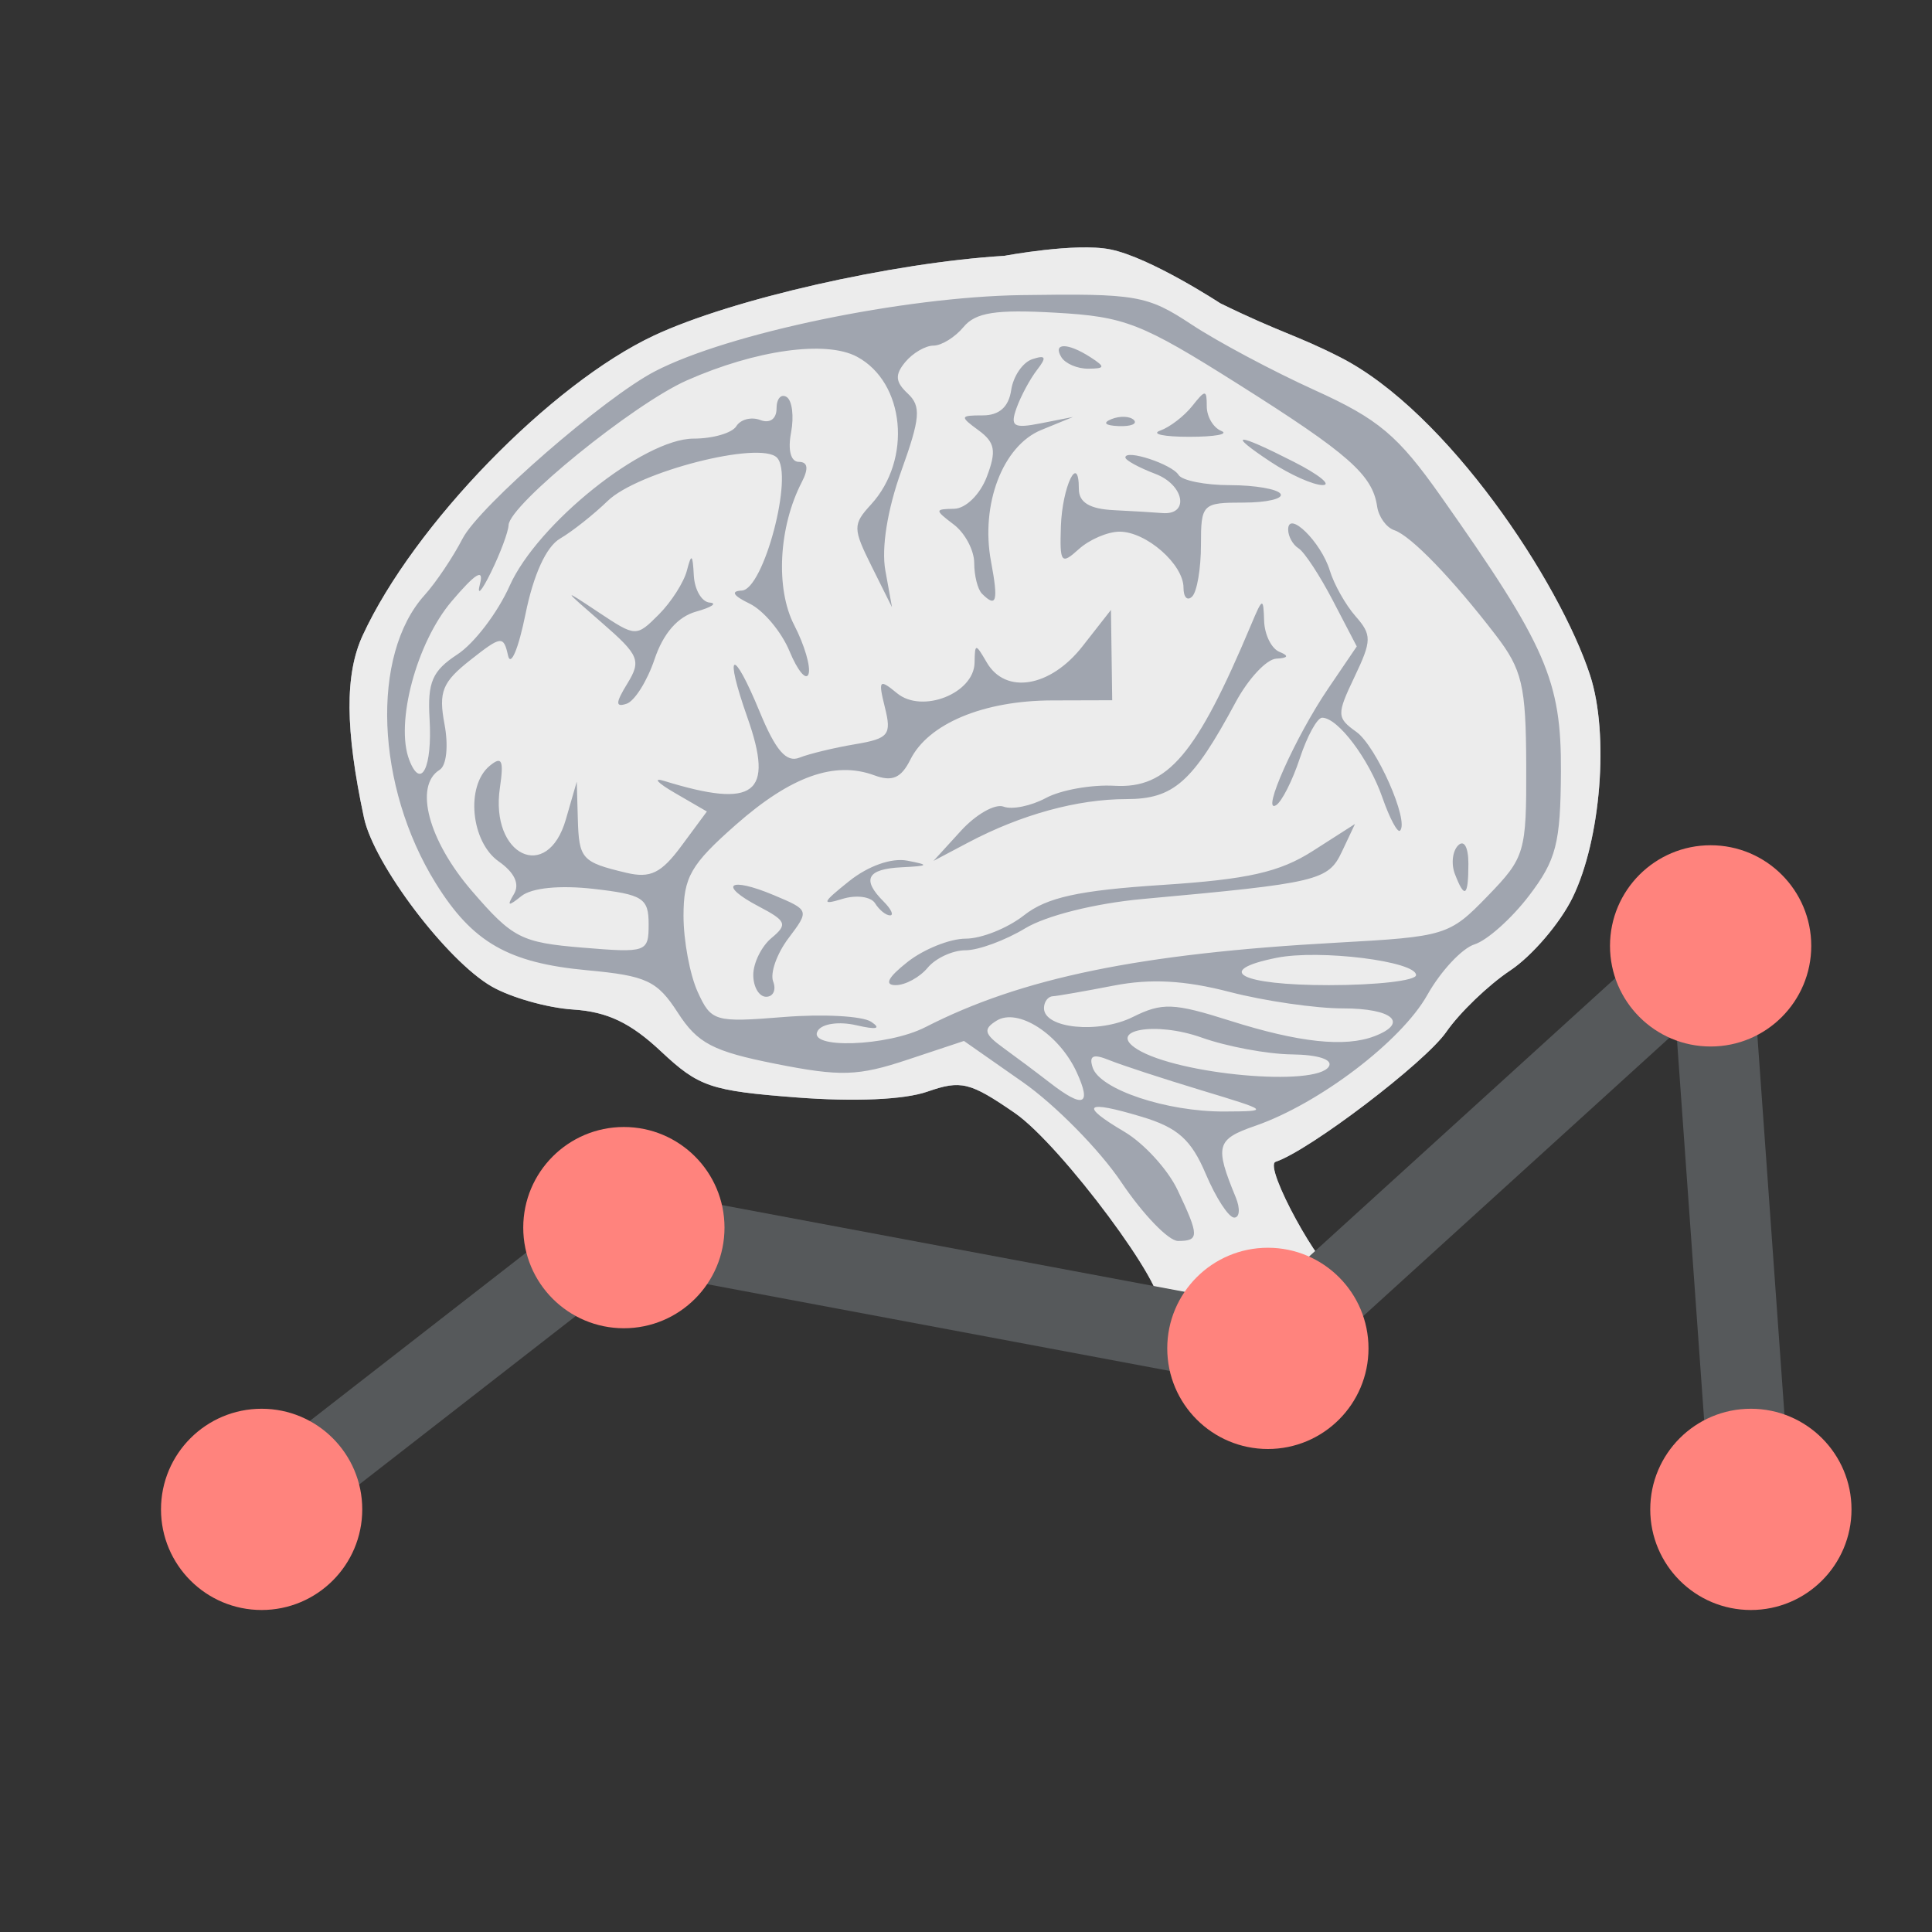 <svg xmlns="http://www.w3.org/2000/svg" width="192" height="192"><rect width="100%" height="100%" fill="#333333" stroke="none"/><path d="M132.78 126.57c-1.363 0-7.27-10.692-6.013-11.11 3.361-1.12 14.847-9.858 16.959-12.902 1.33-1.919 4.19-4.668 6.355-6.11 2.165-1.44 4.95-4.694 6.192-7.227 2.827-5.77 3.657-16.26 1.75-22.107-3.027-9.278-14.176-26.176-24.837-31.611-4.362-2.224-5.892-2.412-11.911-5.36 0 0-6.961-4.563-10.944-5.359-3.443-.688-10.513.64-10.513.64-11.141.679-27.084 4.303-34.804 7.912-10.267 4.8-23.904 18.832-28.97 29.81-1.785 3.867-1.746 9.351.129 18.122.99 4.631 8.233 14.204 12.687 16.767 1.907 1.097 5.547 2.128 8.089 2.291 3.402.218 5.708 1.315 8.735 4.155 3.756 3.525 4.922 3.922 13.44 4.579 5.805.447 10.733.23 13.044-.576 3.336-1.163 4.22-.947 8.666 2.112 4.638 3.19 15.524 17.875 14.25 19.149 8.383 6.935 16.634 2.41 17.695-3.175z" style="fill:#a0a5af;stroke-width:1.156"/><path d="M132.78 126.57c-1.363 0-7.27-10.692-6.013-11.11 3.361-1.12 14.847-9.858 16.959-12.902 1.33-1.919 4.19-4.668 6.355-6.11 2.165-1.44 4.95-4.694 6.192-7.227 2.827-5.77 3.657-16.26 1.75-22.107-3.027-9.278-14.176-26.176-24.837-31.611-4.362-2.224-5.892-2.412-11.911-5.36 0 0-6.961-4.563-10.944-5.359-3.443-.688-10.513.64-10.513.64-11.141.679-27.084 4.303-34.804 7.912-10.267 4.8-23.904 18.832-28.97 29.81-1.785 3.867-1.746 9.351.129 18.122.99 4.631 8.233 14.204 12.687 16.767 1.907 1.097 5.547 2.128 8.089 2.291 3.402.218 5.708 1.315 8.735 4.155 3.756 3.525 4.922 3.922 13.44 4.579 5.805.447 10.733.23 13.044-.576 3.336-1.163 4.22-.947 8.666 2.112 4.638 3.19 15.524 17.875 14.25 19.149 8.383 6.935 16.634 2.41 17.695-3.175zm-21.349-9.089c-2.164-3.214-6.567-7.686-9.784-9.938l-5.85-4.094-5.64 1.874c-4.885 1.622-6.636 1.676-13.05.404-6.25-1.24-7.774-2.033-9.74-5.077-2.057-3.187-3.108-3.68-9.015-4.227-7.853-.728-11.406-2.772-15.057-8.66-5.965-9.624-6.467-22.677-1.1-28.62 1.124-1.245 2.823-3.774 3.776-5.621 1.652-3.2 14.1-14.021 19.126-16.626 7.315-3.79 24.661-7.396 36.413-7.569 11.461-.168 12.493.01 16.911 2.926 2.588 1.708 8.085 4.638 12.216 6.512 6.358 2.882 8.287 4.505 12.556 10.56 10.48 14.865 11.978 18.3 11.93 27.35-.038 7.14-.461 8.787-3.175 12.345-1.722 2.257-4.154 4.43-5.406 4.827-1.251.397-3.366 2.662-4.699 5.034-2.582 4.595-10.755 10.81-17.102 13.005-3.87 1.339-4.044 1.979-1.933 7.106.458 1.112.387 2.017-.158 2.01-.545-.006-1.814-1.956-2.821-4.333-1.445-3.41-2.784-4.608-6.345-5.68-5.677-1.71-6.282-1.196-1.745 1.484 1.94 1.146 4.316 3.746 5.28 5.776 2.172 4.577 2.177 5.076.05 5.076-.937 0-3.474-2.629-5.639-5.843zm7.918-9.142c-3.813-1.154-7.914-2.497-9.113-2.985-1.603-.652-2.039-.455-1.647.742.713 2.175 7.355 4.393 13.071 4.364 4.562-.023 4.532-.05-2.31-2.12zm-12.336-1.754c-1.736-3.811-5.86-6.47-7.98-5.148-1.352.844-1.235 1.315.672 2.695 1.271.92 3.351 2.477 4.622 3.462 3.337 2.585 4.18 2.268 2.686-1.009zm25.047-.594c.427-.69-1.058-1.176-3.687-1.206-2.421-.028-6.448-.78-8.95-1.67-4.616-1.645-9.498-.753-6.39 1.168 4.079 2.52 17.766 3.75 19.027 1.708zm-40.098-3.911c9.554-4.901 21.324-7.32 40.84-8.395 10.863-.598 11.237-.713 15.021-4.619 3.738-3.858 3.88-4.337 3.851-13.025-.026-7.919-.397-9.497-3.04-12.935-4.322-5.624-8.424-9.865-10.072-10.415-.785-.262-1.552-1.324-1.704-2.36-.462-3.144-2.841-5.238-13.84-12.176-9.6-6.058-11.216-6.69-18.132-7.08-5.929-.335-7.93-.024-9.129 1.421-.844 1.018-2.188 1.85-2.986 1.85-.797 0-2.06.735-2.806 1.634-1.048 1.262-.993 1.97.241 3.124 1.354 1.264 1.256 2.436-.643 7.717-1.376 3.827-1.984 7.632-1.578 9.875l.66 3.65-2.014-4.044c-1.884-3.786-1.89-4.18-.076-6.159 4.109-4.484 3.383-12.138-1.393-14.694-3.077-1.646-10.056-.675-16.901 2.353-5.309 2.348-17.633 12.355-17.72 14.387-.03.673-.817 2.784-1.751 4.69s-1.426 2.427-1.093 1.156c.419-1.6-.45-1.066-2.823 1.733-3.484 4.11-5.613 12.084-4.205 15.751 1.17 3.05 2.306.762 2.021-4.07-.216-3.663.266-4.778 2.773-6.42 1.67-1.094 4-4.155 5.181-6.803 2.754-6.175 13.322-14.636 18.283-14.636 1.917 0 3.829-.555 4.248-1.234.42-.679 1.49-.955 2.38-.614.95.364 1.616-.107 1.616-1.145 0-.971.45-1.487 1-1.147.55.34.75 1.93.444 3.535-.336 1.753-.027 2.916.773 2.916.895 0 .989.663.287 2.023-2.296 4.446-2.619 10.582-.747 14.202 1.018 1.967 1.659 4.151 1.425 4.853-.234.702-1.083-.31-1.886-2.25-.803-1.939-2.594-4.073-3.978-4.743-1.635-.79-1.905-1.244-.77-1.295 2.172-.097 5.187-11.516 3.49-13.214-1.7-1.698-13.818 1.403-16.814 4.302-1.408 1.363-3.54 3.049-4.736 3.746-1.371.798-2.643 3.578-3.438 7.51-.693 3.435-1.473 5.285-1.733 4.112-.444-2.003-.672-1.975-3.748.45-2.787 2.197-3.17 3.15-2.565 6.376.404 2.154.197 4.111-.48 4.53-2.57 1.587-1.124 7.024 3.201 12.04 4.044 4.69 4.899 5.128 10.975 5.632 6.4.53 6.59.464 6.59-2.335 0-2.58-.575-2.947-5.49-3.505-3.35-.38-6.137-.1-7.155.717-1.31 1.053-1.468 1.01-.741-.198.597-.991.06-2.142-1.511-3.243-2.773-1.942-3.305-7.505-.908-9.495 1.224-1.016 1.428-.581 1.023 2.18-.99 6.743 4.725 9.48 6.555 3.14l1.085-3.756.104 3.687c.113 4.01.385 4.314 4.818 5.37 2.398.571 3.473.045 5.494-2.69l2.514-3.399-3.183-1.846c-1.75-1.016-2.225-1.552-1.054-1.19 9.017 2.778 10.95 1.304 8.265-6.305-2.362-6.694-1.468-7.09 1.23-.545 1.578 3.826 2.64 5.05 3.935 4.537.976-.388 3.457-.987 5.514-1.333 3.366-.565 3.665-.932 2.986-3.657-.682-2.743-.569-2.876 1.206-1.415 2.49 2.052 7.65.02 7.703-3.034.034-1.943.095-1.944 1.213-.024 1.873 3.215 6.325 2.467 9.508-1.6l2.834-3.621.124 8.976-5.99.017c-6.806.018-12.29 2.312-14.07 5.884-.911 1.83-1.798 2.218-3.57 1.563-3.947-1.46-8.292.087-13.76 4.9-4.49 3.953-5.213 5.207-5.213 9.058 0 2.458.632 5.856 1.404 7.551 1.348 2.958 1.69 3.059 8.542 2.509 3.925-.316 7.843-.102 8.707.474 1.037.692.534.808-1.482.341-1.713-.396-3.39-.158-3.824.543-1.139 1.842 6.929 1.577 10.688-.352zM74.86 96.888c0-1.193.818-2.848 1.819-3.678 1.614-1.34 1.473-1.69-1.258-3.121-4.115-2.156-2.99-3.01 1.486-1.128 3.533 1.485 3.54 1.508 1.45 4.28-1.156 1.532-1.84 3.468-1.52 4.301s.006 1.516-.698 1.516c-.703 0-1.279-.976-1.279-2.17zm15.338-1.297c1.616-1.27 4.216-2.31 5.778-2.31 1.562 0 4.165-1.043 5.785-2.317 2.269-1.785 5.422-2.478 13.734-3.019 8.508-.553 11.673-1.267 14.975-3.38l4.186-2.679-1.292 2.739c-1.367 2.897-2.32 3.124-19.792 4.715-4.708.428-9.595 1.647-11.692 2.916-1.982 1.199-4.648 2.18-5.925 2.18s-2.97.78-3.761 1.733c-.791.953-2.225 1.733-3.186 1.733-1.163 0-.765-.773 1.19-2.31zm-3.233-5.824c-.409-.662-1.87-.857-3.246-.435-2.134.655-2.035.394.671-1.767 1.9-1.518 4.219-2.334 5.778-2.034 2.237.43 2.156.523-.574.659-3.433.17-3.98 1.204-1.791 3.392.763.763 1.053 1.387.646 1.387s-1.075-.541-1.484-1.202zm57.617-2.92c-.382-.996-.236-2.27.325-2.831.59-.59 1.02.174 1.02 1.81 0 3.281-.37 3.562-1.345 1.021zm-49.087-4.28c1.498-1.643 3.407-2.724 4.243-2.403.836.32 2.73-.068 4.21-.864s4.546-1.341 6.814-1.21c5.276.303 8.143-3.079 13.574-16.01 1.137-2.708 1.218-2.732 1.291-.385.043 1.377.728 2.766 1.523 3.087.974.393.872.612-.315.674-.968.05-2.788 2.004-4.045 4.342-4.273 7.95-6.155 9.616-10.863 9.616-4.853 0-10.449 1.536-15.689 4.306l-3.467 1.833zm41.885-3.308c-1.343-3.853-4.423-7.934-5.987-7.934-.487 0-1.485 1.813-2.216 4.028-.731 2.216-1.793 4.315-2.36 4.665-1.539.951 1.914-6.786 5.17-11.584l2.847-4.194-2.373-4.552c-1.305-2.504-2.839-4.84-3.409-5.193-.57-.352-1.036-1.193-1.036-1.869 0-1.975 3.28 1.251 4.137 4.07.417 1.372 1.568 3.417 2.558 4.543 1.63 1.855 1.62 2.421-.1 6.027-1.786 3.745-1.775 4.068.178 5.464 1.983 1.417 5.284 8.879 4.344 9.819-.247.247-1.036-1.234-1.753-3.29zM62.35 67.922c1.394-2.273 1.166-2.817-2.512-6.014-3.985-3.463-3.99-3.478-.335-1.047 3.678 2.445 3.73 2.447 5.962.215 1.239-1.24 2.499-3.21 2.8-4.38.447-1.73.575-1.641.684.473.073 1.43.784 2.652 1.578 2.715.795.064.186.467-1.351.897-1.82.509-3.26 2.159-4.125 4.726-.73 2.17-1.982 4.163-2.78 4.43-1.127.375-1.109-.079.079-2.015zm35.236-8.923c-.424-.424-.77-1.797-.77-3.05s-.91-2.971-2.023-3.816c-1.922-1.46-1.92-1.537.029-1.571 1.149-.021 2.576-1.42 3.246-3.18.976-2.568.824-3.415-.827-4.623-1.877-1.372-1.846-1.479.429-1.479 1.632 0 2.575-.838 2.82-2.51.204-1.38 1.15-2.764 2.103-3.076 1.342-.44 1.448-.198.469 1.065-.696.898-1.612 2.6-2.036 3.783-.66 1.844-.314 2.061 2.421 1.523l3.19-.628-3.159 1.294c-3.825 1.566-6.054 7.403-4.991 13.069.744 3.965.55 4.65-.901 3.199zm20.03-.591c0-2.329-3.7-5.572-6.356-5.572-1.17 0-2.991.78-4.046 1.735-1.751 1.585-1.905 1.39-1.784-2.255.131-3.961 1.786-7.405 1.786-3.717 0 1.33 1.07 1.98 3.466 2.1 1.907.094 4.074.224 4.815.288 2.736.235 2.21-2.796-.676-3.893-1.64-.624-2.983-1.358-2.983-1.632 0-.854 4.624.664 5.286 1.736.346.558 2.647 1.016 5.114 1.016s4.728.39 5.023.866-1.364.867-3.687.867c-4.092 0-4.225.133-4.225 4.224 0 2.323-.39 4.62-.867 5.104-.476.483-.866.093-.866-.867zm8.667-12.505c-4.445-2.944-3.463-2.944 2.31 0 2.494 1.27 3.774 2.307 2.845 2.303-.929-.004-3.249-1.04-5.155-2.303zm-10.978-3.113c.953-.341 2.383-1.44 3.177-2.441 1.312-1.654 1.445-1.65 1.445.036 0 1.022.65 2.12 1.444 2.441.795.32-.635.583-3.178.583s-3.842-.279-2.889-.62zm-4.84-1.143c.835-.334 1.831-.293 2.215.09.384.385-.298.658-1.516.608-1.346-.056-1.62-.33-.698-.698zm-4.983-6.144c-.903-1.463.626-1.463 2.89 0 1.493.965 1.463 1.122-.221 1.137-1.075.01-2.276-.502-2.669-1.137zm31.105 67.476c3.453-1.325 1.823-2.766-3.129-2.766-2.727 0-7.796-.736-11.267-1.637-4.448-1.154-7.844-1.34-11.509-.628-2.86.555-5.59 1.032-6.067 1.06-.476.027-.866.56-.866 1.183 0 2.024 5.442 2.564 8.83.877 2.913-1.451 4.054-1.407 9.659.37 6.83 2.166 11.432 2.66 14.35 1.54zm4.14-6.075c0-1.38-9.596-2.572-13.848-1.721-6.364 1.273-3.61 2.72 5.18 2.72 4.767 0 8.667-.45 8.667-1z" style="fill:#ececec;stroke-width:1.156"/><path d="m26 150 36-28 64 12 44-40 4 56" style="fill:none;stroke-linecap:round;stroke-linejoin:round;stroke-width:8;stroke:#56595b"/><circle cx="26" cy="150" r="10" style="fill:#ff837d;paint-order:stroke fill markers"/><circle cx="62" cy="122" r="10" style="fill:#ff837d;paint-order:stroke fill markers"/><circle cx="126" cy="134" r="10" style="fill:#ff837d;paint-order:stroke fill markers"/><circle cx="170" cy="94" r="10" style="fill:#ff837d;paint-order:stroke fill markers"/><circle cx="174" cy="150" r="10" style="fill:#ff837d;paint-order:stroke fill markers"/></svg>